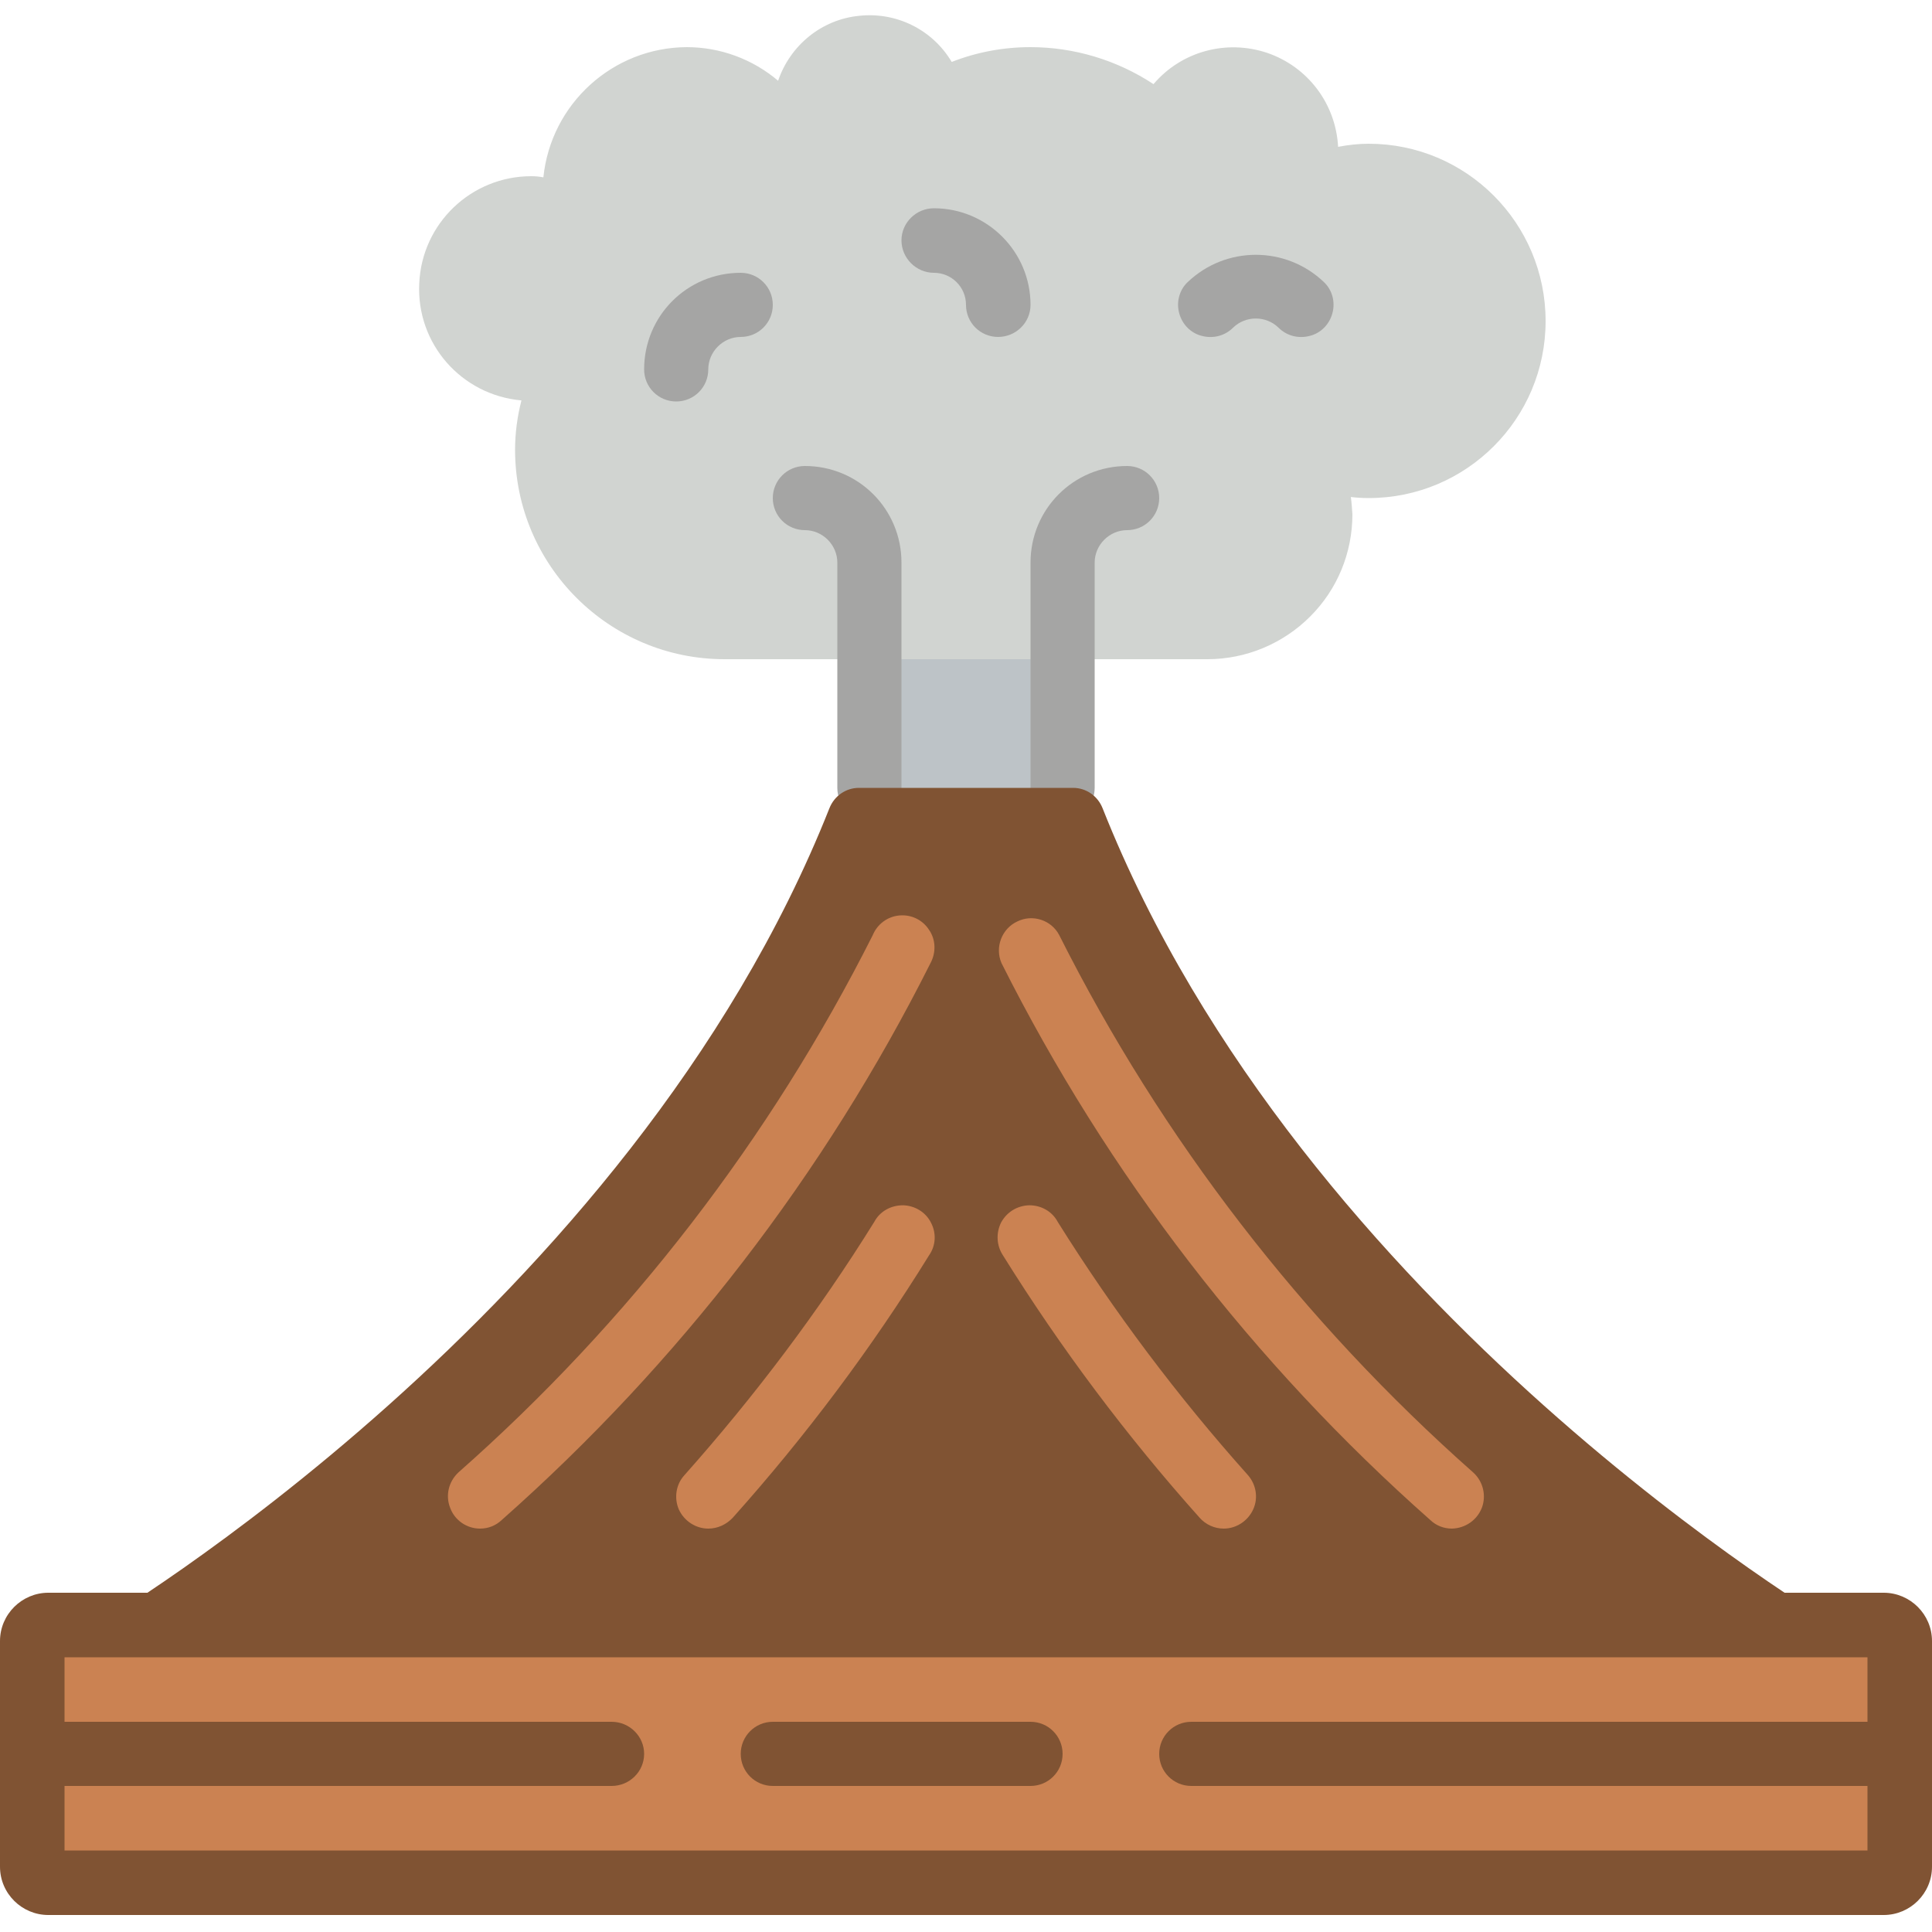 <?xml version="1.0" encoding="UTF-8"?>
<svg xmlns="http://www.w3.org/2000/svg" xmlns:xlink="http://www.w3.org/1999/xlink" width="20pt" height="20pt" viewBox="0 0 20 20" version="1.1">
<g id="surface1">
<path style=" stroke:none;fill-rule:nonzero;fill:rgb(74.118%,76.471%,78.039%);fill-opacity:1;" d="M 9 5.488 L 11 5.488 L 11 8.488 L 9 8.488 Z M 9 5.488 "/>
<path style=" stroke:none;fill-rule:nonzero;fill:rgb(79.608%,50.98%,32.157%);fill-opacity:1;" d="M 0.332 16.824 L 19.668 16.824 L 19.668 19.488 L 0.332 19.488 Z M 0.332 16.824 "/>
<path style=" stroke:none;fill-rule:nonzero;fill:rgb(50.196%,32.549%,20%);fill-opacity:1;" d="M 19.5 16.488 L 0.5 16.488 C 0.227 16.488 0 16.711 0 16.988 L 0 19.324 C 0 19.602 0.227 19.824 0.5 19.824 L 19.5 19.824 C 19.773 19.824 20 19.602 20 19.324 L 20 16.988 C 20 16.711 19.773 16.488 19.5 16.488 Z M 0.668 19.156 L 0.668 18.488 L 6.332 18.488 C 6.516 18.488 6.668 18.34 6.668 18.156 C 6.668 17.973 6.516 17.824 6.332 17.824 L 0.668 17.824 L 0.668 17.156 L 19.332 17.156 L 19.332 17.824 L 12.332 17.824 C 12.148 17.824 12 17.973 12 18.156 C 12 18.34 12.148 18.488 12.332 18.488 L 19.332 18.488 L 19.332 19.156 Z M 0.668 19.156 "/>
<path style=" stroke:none;fill-rule:nonzero;fill:rgb(50.196%,32.549%,20%);fill-opacity:1;" d="M 10.668 17.824 L 8 17.824 C 7.816 17.824 7.668 17.973 7.668 18.156 C 7.668 18.34 7.816 18.488 8 18.488 L 10.668 18.488 C 10.852 18.488 11 18.34 11 18.156 C 11 17.973 10.852 17.824 10.668 17.824 Z M 10.668 17.824 "/>
<path style=" stroke:none;fill-rule:nonzero;fill:rgb(81.961%,83.137%,81.961%);fill-opacity:1;" d="M 16 3.324 C 16 4.336 15.18 5.156 14.168 5.156 C 14.105 5.156 14.043 5.152 13.984 5.145 C 13.992 5.203 13.996 5.266 14 5.324 C 14 5.723 13.844 6.102 13.562 6.383 C 13.281 6.664 12.898 6.824 12.5 6.824 L 7.5 6.824 C 6.305 6.824 5.332 5.852 5.332 4.656 C 5.332 4.484 5.355 4.312 5.398 4.145 C 4.777 4.09 4.309 3.559 4.34 2.934 C 4.367 2.312 4.879 1.824 5.5 1.824 C 5.543 1.824 5.586 1.828 5.625 1.836 C 5.703 1.074 6.344 0.492 7.109 0.488 C 7.457 0.488 7.793 0.613 8.055 0.836 C 8.18 0.469 8.504 0.203 8.891 0.164 C 9.277 0.121 9.652 0.305 9.852 0.641 C 10.113 0.539 10.387 0.488 10.668 0.488 C 11.117 0.488 11.562 0.621 11.941 0.871 C 12.23 0.531 12.695 0.406 13.117 0.547 C 13.539 0.691 13.828 1.074 13.852 1.52 C 13.957 1.5 14.062 1.488 14.168 1.488 C 15.18 1.488 16 2.309 16 3.324 Z M 16 3.324 "/>
<path style=" stroke:none;fill-rule:nonzero;fill:rgb(64.706%,64.706%,64.314%);fill-opacity:1;" d="M 8.332 4.824 C 8.148 4.824 8 4.973 8 5.156 C 8 5.34 8.148 5.488 8.332 5.488 C 8.516 5.488 8.668 5.641 8.668 5.824 L 8.668 8.156 C 8.668 8.34 8.816 8.488 9 8.488 C 9.184 8.488 9.332 8.34 9.332 8.156 L 9.332 5.824 C 9.332 5.27 8.887 4.824 8.332 4.824 Z M 8.332 4.824 "/>
<path style=" stroke:none;fill-rule:nonzero;fill:rgb(64.706%,64.706%,64.314%);fill-opacity:1;" d="M 11.668 4.824 C 11.113 4.824 10.668 5.27 10.668 5.824 L 10.668 8.156 C 10.668 8.34 10.816 8.488 11 8.488 C 11.184 8.488 11.332 8.34 11.332 8.156 L 11.332 5.824 C 11.332 5.641 11.484 5.488 11.668 5.488 C 11.852 5.488 12 5.34 12 5.156 C 12 4.973 11.852 4.824 11.668 4.824 Z M 11.668 4.824 "/>
<path style=" stroke:none;fill-rule:nonzero;fill:rgb(64.706%,64.706%,64.314%);fill-opacity:1;" d="M 7.668 2.824 C 7.113 2.824 6.668 3.27 6.668 3.824 C 6.668 4.008 6.816 4.156 7 4.156 C 7.184 4.156 7.332 4.008 7.332 3.824 C 7.332 3.641 7.484 3.488 7.668 3.488 C 7.852 3.488 8 3.34 8 3.156 C 8 2.973 7.852 2.824 7.668 2.824 Z M 7.668 2.824 "/>
<path style=" stroke:none;fill-rule:nonzero;fill:rgb(64.706%,64.706%,64.314%);fill-opacity:1;" d="M 9.668 2.156 C 9.484 2.156 9.332 2.305 9.332 2.488 C 9.332 2.672 9.484 2.824 9.668 2.824 C 9.852 2.824 10 2.973 10 3.156 C 10 3.34 10.148 3.488 10.332 3.488 C 10.516 3.488 10.668 3.34 10.668 3.156 C 10.668 2.605 10.219 2.156 9.668 2.156 Z M 9.668 2.156 "/>
<path style=" stroke:none;fill-rule:nonzero;fill:rgb(64.706%,64.706%,64.314%);fill-opacity:1;" d="M 13.707 2.922 C 13.312 2.543 12.688 2.543 12.293 2.922 C 12.207 3.004 12.176 3.129 12.207 3.242 C 12.238 3.359 12.328 3.449 12.441 3.477 C 12.559 3.508 12.68 3.477 12.766 3.391 C 12.895 3.266 13.105 3.266 13.234 3.391 C 13.32 3.477 13.441 3.508 13.559 3.477 C 13.672 3.449 13.762 3.359 13.793 3.242 C 13.824 3.129 13.793 3.004 13.707 2.922 Z M 13.707 2.922 "/>
<path style=" stroke:none;fill-rule:nonzero;fill:rgb(50.196%,32.549%,20%);fill-opacity:1;" d="M 19 16.824 C 19 16.824 13.48 13.578 11.414 8.367 C 11.363 8.238 11.242 8.156 11.109 8.156 L 8.891 8.156 C 8.758 8.156 8.637 8.238 8.586 8.367 C 6.52 13.578 1 16.824 1 16.824 Z M 19 16.824 "/>
<path style=" stroke:none;fill-rule:nonzero;fill:rgb(79.608%,50.98%,32.157%);fill-opacity:1;" d="M 7.332 15.824 C 7.203 15.824 7.082 15.746 7.027 15.625 C 6.977 15.508 6.996 15.367 7.086 15.27 C 7.812 14.453 8.473 13.578 9.051 12.648 C 9.109 12.539 9.223 12.477 9.348 12.477 C 9.469 12.48 9.582 12.547 9.637 12.656 C 9.695 12.766 9.688 12.895 9.617 12.996 C 9.02 13.961 8.34 14.867 7.586 15.711 C 7.52 15.781 7.43 15.824 7.332 15.824 Z M 7.332 15.824 "/>
<path style=" stroke:none;fill-rule:nonzero;fill:rgb(79.608%,50.98%,32.157%);fill-opacity:1;" d="M 12.668 15.824 C 12.57 15.824 12.48 15.781 12.418 15.711 C 11.664 14.867 10.984 13.961 10.383 12.996 C 10.316 12.895 10.309 12.766 10.363 12.656 C 10.422 12.547 10.531 12.48 10.656 12.477 C 10.777 12.477 10.891 12.539 10.949 12.648 C 11.531 13.578 12.188 14.453 12.918 15.27 C 13.004 15.367 13.027 15.508 12.973 15.625 C 12.918 15.746 12.797 15.824 12.668 15.824 Z M 12.668 15.824 "/>
<path style=" stroke:none;fill-rule:nonzero;fill:rgb(79.608%,50.98%,32.157%);fill-opacity:1;" d="M 15.031 15.824 C 14.945 15.824 14.867 15.793 14.805 15.734 C 12.973 14.113 11.465 12.156 10.367 9.969 C 10.297 9.805 10.371 9.613 10.531 9.539 C 10.688 9.461 10.883 9.523 10.965 9.68 C 12.027 11.793 13.484 13.68 15.254 15.246 C 15.355 15.34 15.387 15.484 15.34 15.609 C 15.289 15.738 15.168 15.82 15.031 15.824 Z M 15.031 15.824 "/>
<path style=" stroke:none;fill-rule:nonzero;fill:rgb(79.608%,50.98%,32.157%);fill-opacity:1;" d="M 4.969 15.824 C 4.832 15.824 4.707 15.738 4.66 15.609 C 4.609 15.48 4.645 15.336 4.746 15.242 C 6.516 13.68 7.973 11.789 9.035 9.68 C 9.082 9.566 9.188 9.488 9.309 9.477 C 9.434 9.465 9.551 9.523 9.617 9.625 C 9.688 9.727 9.691 9.859 9.633 9.969 C 8.535 12.156 7.027 14.113 5.195 15.734 C 5.133 15.793 5.055 15.824 4.969 15.824 Z M 4.969 15.824 "/>
</g>
</svg>
